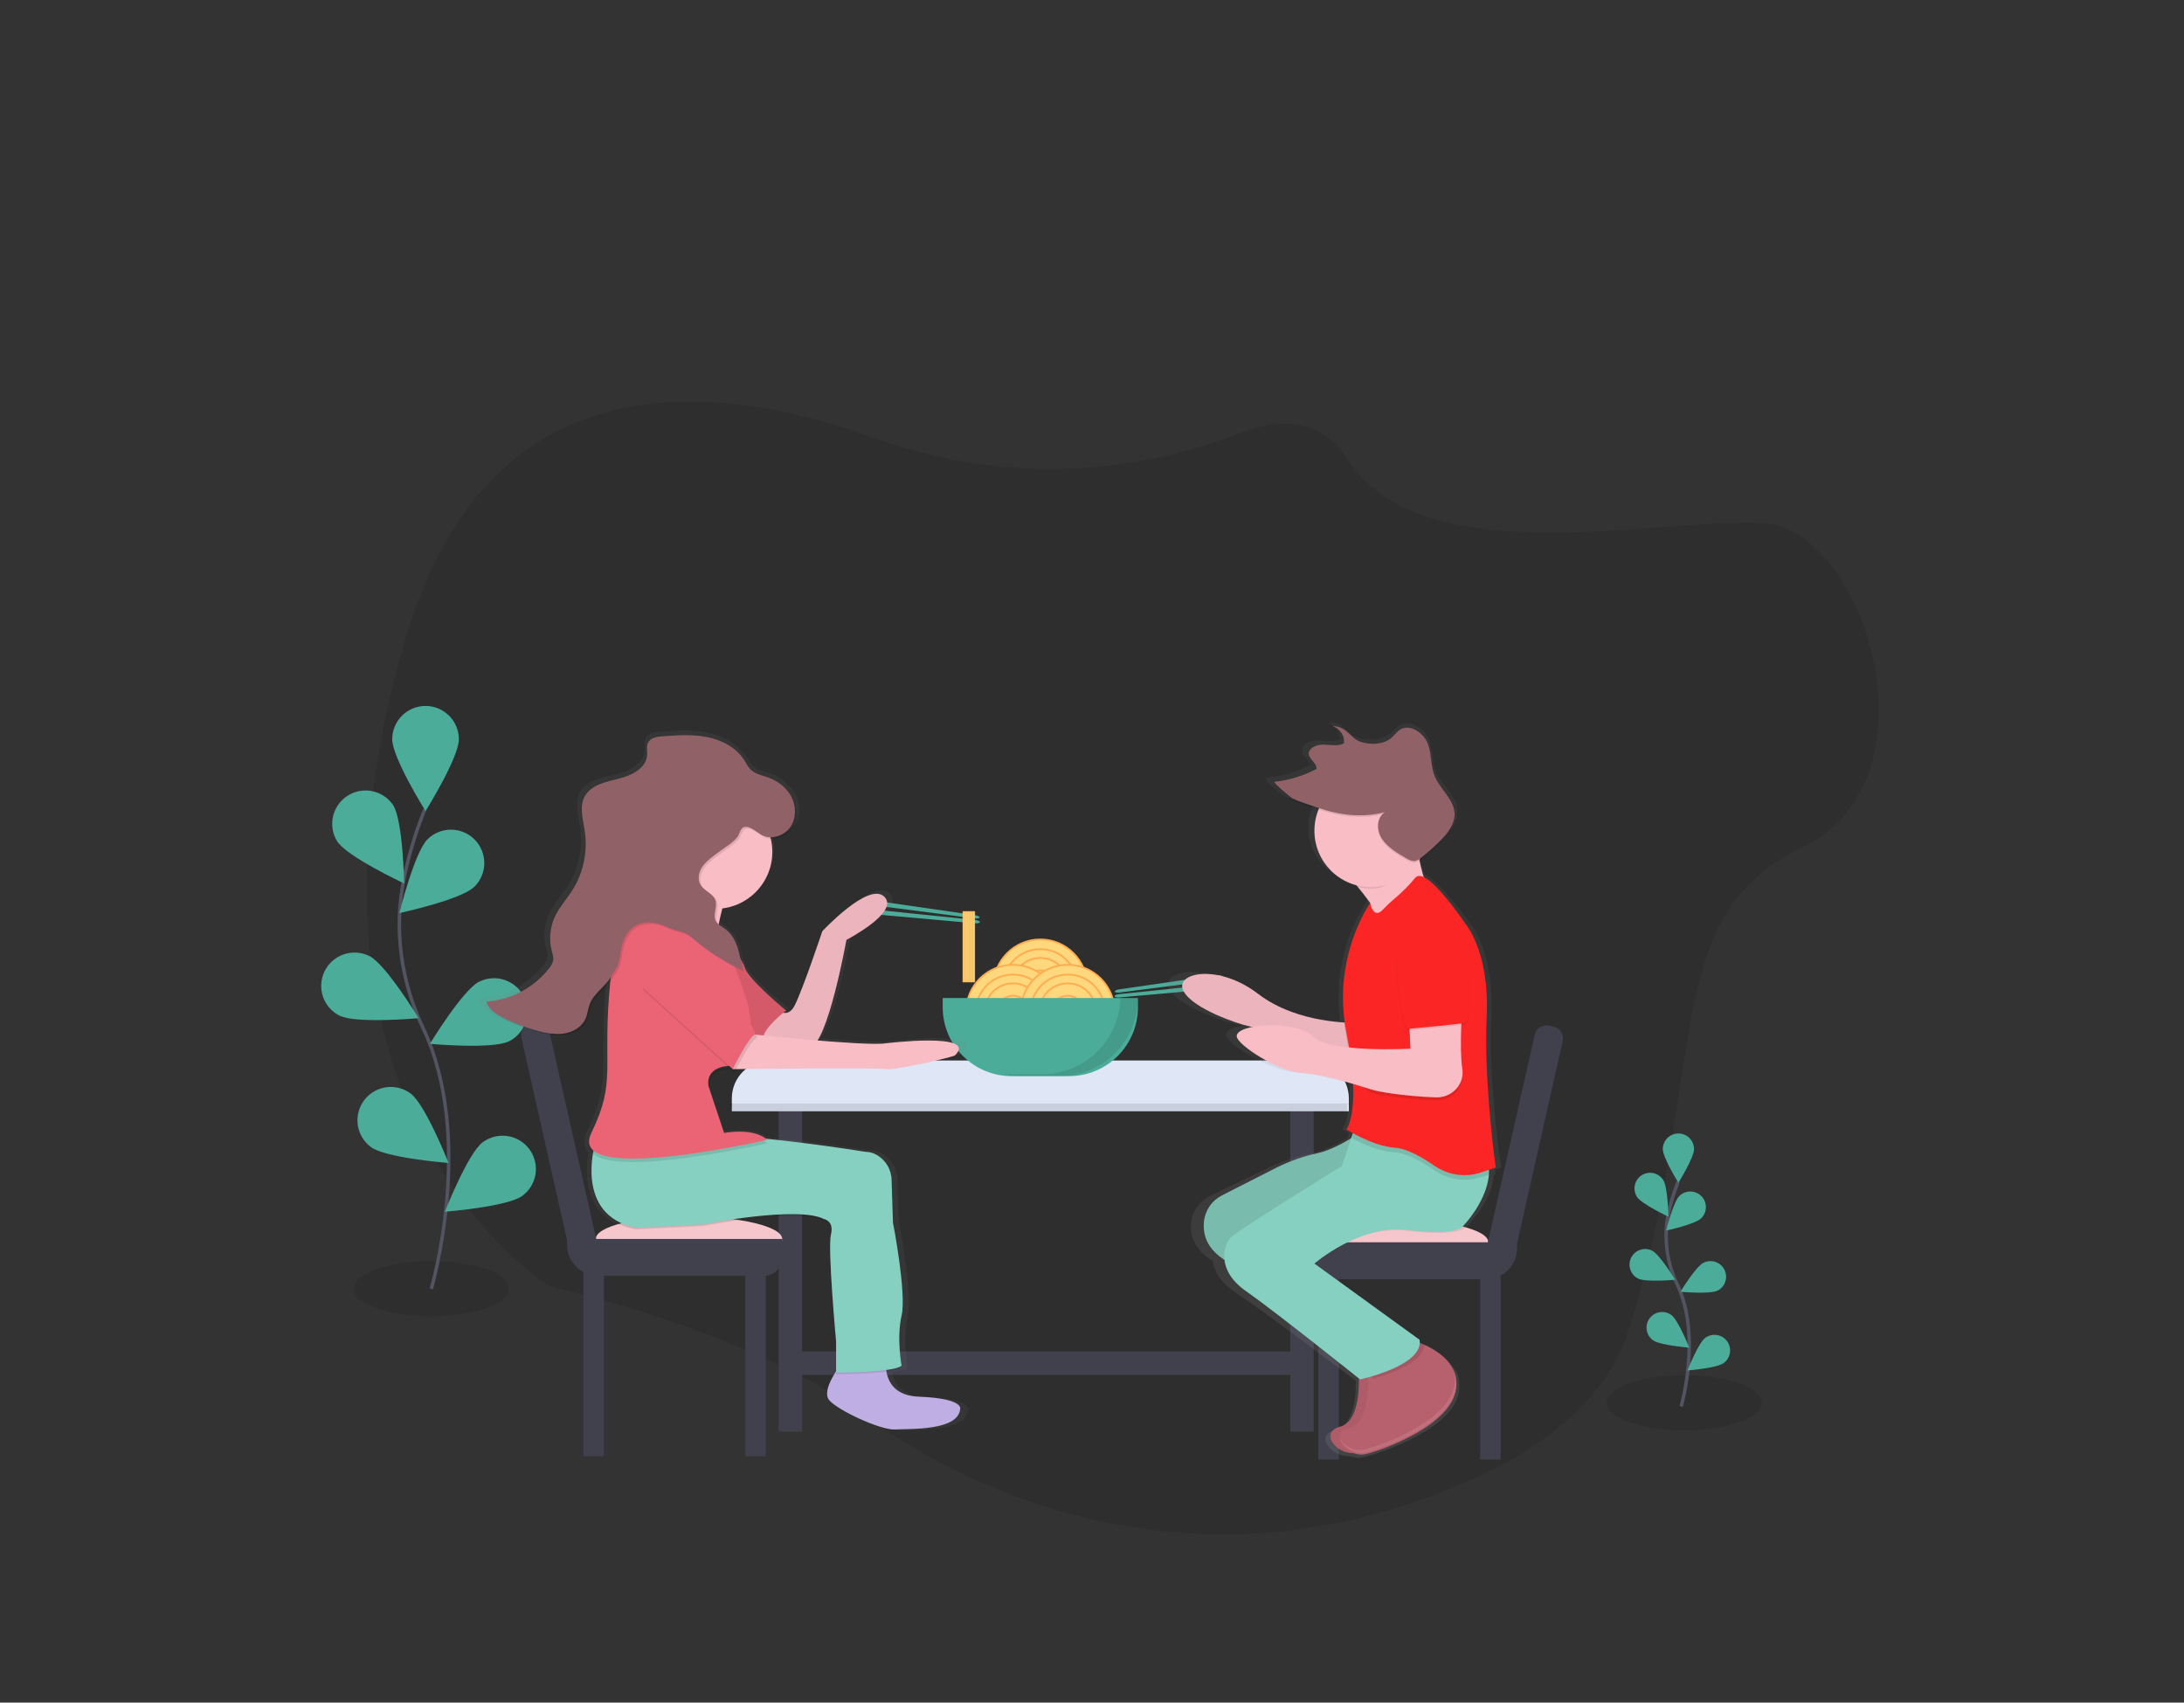 <svg width="136" height="106" viewBox="0 0 136 106" fill="none" xmlns="http://www.w3.org/2000/svg">
<rect x="0" y="0" width="136" height="106" fill="#333333" stroke="none"/>
<g clip-path="url(#clip0)">
<path opacity="0.1" d="M26.855 81.945C29.523 81.945 31.685 81.176 31.685 80.228C31.685 79.279 29.523 78.511 26.855 78.511C24.188 78.511 22.025 79.279 22.025 80.228C22.025 81.176 24.188 81.945 26.855 81.945Z" fill="black"/>
<path opacity="0.1" d="M104.88 89.045C107.548 89.045 109.71 88.276 109.71 87.328C109.71 86.379 107.548 85.61 104.88 85.61C102.213 85.61 100.051 86.379 100.051 87.328C100.051 88.276 102.213 89.045 104.88 89.045Z" fill="black"/>
<path opacity="0.1" d="M77.194 26.978C69.844 29.817 61.877 29.949 54.477 27.276C43.989 23.49 30.292 22.521 25.216 39.873C16.554 69.518 34.276 80.099 34.276 80.099C34.276 80.099 46.648 82.872 53.499 87.884C63.231 95.002 75.148 97.381 86.375 94.043C93.554 91.908 99.707 88.406 101.466 82.676C106.386 66.65 103.263 57.017 112.167 52.792C121.071 48.566 116.117 32.912 109.784 32.557C103.452 32.202 88.533 35.833 83.918 28.61C82.273 26.046 79.756 25.987 77.194 26.978Z" fill="black"/>
<path d="M104.685 87.571C104.685 87.571 105.973 83.188 104.443 79.962C103.791 78.612 103.594 77.088 103.882 75.618C104.025 74.921 104.231 74.238 104.497 73.579" stroke="#535461" stroke-width="0.215" stroke-miterlimit="10"/>
<path d="M103.544 71.541C103.544 72.077 104.517 73.636 104.517 73.636C104.517 73.636 105.489 72.079 105.489 71.541C105.489 71.283 105.387 71.035 105.204 70.853C105.022 70.67 104.774 70.568 104.516 70.568C104.258 70.568 104.011 70.67 103.828 70.853C103.646 71.035 103.543 71.283 103.543 71.541H103.544Z" fill="#4BAC99"/>
<path d="M101.937 74.517C102.229 74.968 103.892 75.747 103.892 75.747C103.892 75.747 103.862 73.91 103.57 73.46C103.501 73.353 103.411 73.26 103.306 73.188C103.201 73.115 103.082 73.064 102.957 73.037C102.832 73.011 102.704 73.009 102.578 73.032C102.452 73.055 102.333 73.103 102.225 73.172C102.118 73.242 102.026 73.331 101.953 73.436C101.881 73.542 101.83 73.66 101.803 73.785C101.776 73.91 101.774 74.039 101.798 74.164C101.821 74.29 101.868 74.41 101.938 74.517H101.937Z" fill="#4BAC99"/>
<path d="M102.006 79.601C102.486 79.843 104.315 79.676 104.315 79.676C104.315 79.676 103.362 78.106 102.882 77.865C102.652 77.748 102.385 77.728 102.14 77.809C101.895 77.89 101.692 78.065 101.576 78.295C101.46 78.525 101.44 78.792 101.521 79.037C101.601 79.282 101.776 79.485 102.006 79.601Z" fill="#4BAC99"/>
<path d="M102.926 83.437C103.355 83.759 105.189 83.901 105.189 83.901C105.189 83.901 104.515 82.192 104.083 81.873C103.876 81.72 103.616 81.655 103.361 81.693C103.106 81.731 102.876 81.869 102.723 82.077C102.569 82.284 102.505 82.544 102.543 82.799C102.581 83.054 102.719 83.284 102.926 83.437Z" fill="#4BAC99"/>
<path d="M105.933 75.851C105.548 76.226 103.752 76.613 103.752 76.613C103.752 76.613 104.192 74.831 104.578 74.456C104.763 74.276 105.012 74.177 105.27 74.181C105.528 74.185 105.773 74.291 105.953 74.476C106.133 74.661 106.232 74.91 106.228 75.168C106.224 75.426 106.118 75.671 105.933 75.851Z" fill="#4BAC99"/>
<path d="M106.952 80.349C106.472 80.591 104.643 80.424 104.643 80.424C104.643 80.424 105.596 78.854 106.076 78.618C106.306 78.502 106.573 78.482 106.818 78.563C107.063 78.644 107.266 78.818 107.382 79.049C107.498 79.279 107.518 79.546 107.438 79.791C107.357 80.036 107.182 80.239 106.952 80.355V80.349Z" fill="#4BAC99"/>
<path d="M107.341 84.858C106.912 85.18 105.079 85.322 105.079 85.322C105.079 85.322 105.753 83.613 106.184 83.294C106.392 83.141 106.652 83.076 106.907 83.114C107.162 83.152 107.391 83.29 107.545 83.498C107.698 83.705 107.763 83.965 107.725 84.22C107.687 84.475 107.549 84.704 107.341 84.858Z" fill="#4BAC99"/>
<path d="M26.857 80.241C26.857 80.241 29.614 70.89 26.342 64C24.968 61.11 24.517 57.866 25.147 54.73C25.451 53.243 25.89 51.786 26.46 50.379" stroke="#535461" stroke-width="0.215" stroke-miterlimit="10"/>
<path d="M24.424 46.026C24.424 47.173 26.5 50.498 26.5 50.498C26.5 50.498 28.574 47.171 28.574 46.026C28.574 45.476 28.356 44.948 27.966 44.559C27.577 44.169 27.049 43.951 26.499 43.951C25.948 43.951 25.42 44.169 25.031 44.559C24.642 44.948 24.423 45.476 24.423 46.026H24.424Z" fill="#4BAC99"/>
<path d="M20.993 52.377C21.616 53.343 25.166 55.002 25.166 55.002C25.166 55.002 25.101 51.083 24.478 50.121C24.173 49.673 23.704 49.362 23.173 49.255C22.642 49.148 22.09 49.252 21.635 49.547C21.18 49.841 20.858 50.301 20.738 50.83C20.618 51.359 20.709 51.913 20.993 52.375V52.377Z" fill="#4BAC99"/>
<path d="M21.142 63.23C22.166 63.747 26.07 63.39 26.07 63.39C26.07 63.39 24.03 60.039 23.012 59.526C22.768 59.404 22.503 59.33 22.231 59.31C21.959 59.29 21.686 59.323 21.427 59.408C21.168 59.494 20.929 59.629 20.722 59.807C20.516 59.985 20.346 60.202 20.223 60.445C20.101 60.689 20.027 60.954 20.007 61.226C19.986 61.498 20.02 61.771 20.105 62.03C20.277 62.553 20.651 62.986 21.142 63.234V63.23Z" fill="#4BAC99"/>
<path d="M23.101 71.416C24.023 72.098 27.931 72.406 27.931 72.406C27.931 72.406 26.492 68.757 25.569 68.078C25.127 67.751 24.572 67.613 24.028 67.694C23.483 67.776 22.994 68.07 22.666 68.513C22.339 68.956 22.201 69.51 22.282 70.055C22.364 70.599 22.658 71.089 23.101 71.416Z" fill="#4BAC99"/>
<path d="M29.524 55.22C28.702 56.019 24.871 56.846 24.871 56.846C24.871 56.846 25.809 53.041 26.631 52.242C27.026 51.858 27.557 51.646 28.108 51.654C28.659 51.661 29.185 51.887 29.569 52.282C29.953 52.677 30.165 53.209 30.157 53.76C30.15 54.311 29.924 54.836 29.529 55.22H29.524Z" fill="#4BAC99"/>
<path d="M31.698 64.827C30.674 65.344 26.77 64.987 26.77 64.987C26.77 64.987 28.81 61.636 29.828 61.123C30.072 61.001 30.337 60.927 30.609 60.907C30.881 60.886 31.154 60.92 31.413 61.005C31.672 61.091 31.911 61.226 32.118 61.404C32.324 61.582 32.494 61.799 32.617 62.042C32.739 62.285 32.813 62.551 32.833 62.823C32.854 63.094 32.82 63.368 32.735 63.627C32.65 63.886 32.514 64.125 32.336 64.332C32.158 64.538 31.941 64.708 31.698 64.831V64.827Z" fill="#4BAC99"/>
<path d="M32.529 74.45C31.608 75.132 27.7 75.44 27.7 75.44C27.7 75.44 29.138 71.791 30.061 71.112C30.504 70.785 31.058 70.647 31.603 70.728C32.147 70.81 32.637 71.104 32.964 71.547C33.291 71.99 33.43 72.544 33.348 73.089C33.267 73.633 32.972 74.123 32.529 74.45Z" fill="#4BAC99"/>
<path d="M60.694 57.176L54.712 56.401C54.469 56.37 54.283 56.278 54.289 56.197C54.3 56.117 54.504 56.079 54.752 56.114L60.72 56.978C60.885 57.002 61.009 57.064 61.002 57.119C60.994 57.17 60.857 57.197 60.694 57.176Z" fill="#4BAC99"/>
<path d="M60.731 57.278L54.731 56.658C54.488 56.633 54.281 56.678 54.273 56.758C54.266 56.839 54.46 56.924 54.703 56.945L60.713 57.482C60.878 57.497 61.013 57.465 61.019 57.41C61.023 57.352 60.895 57.295 60.731 57.278Z" fill="#4BAC99"/>
<path d="M69.731 61.791L75.712 61.016C75.954 60.985 76.141 60.893 76.135 60.812C76.124 60.732 75.92 60.694 75.672 60.729L69.704 61.593C69.539 61.617 69.415 61.679 69.422 61.734C69.43 61.785 69.567 61.812 69.731 61.791Z" fill="#4BAC99"/>
<path d="M69.693 61.893L75.693 61.273C75.936 61.248 76.143 61.293 76.151 61.373C76.159 61.454 75.964 61.539 75.722 61.56L69.711 62.097C69.546 62.112 69.411 62.08 69.405 62.025C69.401 61.967 69.529 61.91 69.693 61.893Z" fill="#4BAC99"/>
<path d="M49.948 68.215H48.489V89.129H49.948V68.215Z" fill="#40414D"/>
<path d="M81.805 68.215H80.346V89.129H81.805V68.215Z" fill="#40414D"/>
<path d="M47.932 66.513H81.633C82.26 66.513 82.86 66.761 83.303 67.204C83.746 67.647 83.995 68.247 83.995 68.874V69.187H45.571V68.874C45.571 68.247 45.82 67.647 46.263 67.204C46.705 66.761 47.306 66.513 47.932 66.513Z" fill="#DFE6F5"/>
<path opacity="0.1" d="M47.825 66.513H81.526C82.152 66.513 82.753 66.761 83.195 67.204C83.638 67.647 83.887 68.247 83.887 68.874V69.187H45.464V68.874C45.464 68.247 45.712 67.647 46.155 67.204C46.598 66.761 47.199 66.513 47.825 66.513Z" fill="black"/>
<path d="M47.932 66.025H81.633C82.26 66.025 82.86 66.274 83.303 66.717C83.746 67.16 83.995 67.76 83.995 68.386V68.7H45.571V68.386C45.571 67.76 45.82 67.16 46.263 66.717C46.705 66.274 47.306 66.025 47.932 66.025Z" fill="#DFE6F5"/>
<path d="M64.783 64.323C66.394 64.323 67.701 63.016 67.701 61.405C67.701 59.793 66.394 58.486 64.783 58.486C63.171 58.486 61.864 59.793 61.864 61.405C61.864 63.016 63.171 64.323 64.783 64.323Z" fill="#FFD77C" stroke="#FFAB50" stroke-width="0.107" stroke-miterlimit="10"/>
<path d="M64.783 63.718C66.06 63.718 67.096 62.682 67.096 61.405C67.096 60.127 66.06 59.092 64.783 59.092C63.505 59.092 62.47 60.127 62.47 61.405C62.47 62.682 63.505 63.718 64.783 63.718Z" fill="#FFD77C" stroke="#FFAB50" stroke-width="0.107" stroke-miterlimit="10"/>
<path d="M64.783 63.167C65.756 63.167 66.545 62.378 66.545 61.404C66.545 60.431 65.756 59.642 64.783 59.642C63.809 59.642 63.02 60.431 63.02 61.404C63.02 62.378 63.809 63.167 64.783 63.167Z" fill="#FFD77C" stroke="#FFAB50" stroke-width="0.107" stroke-miterlimit="10"/>
<path d="M64.783 62.395C65.33 62.395 65.773 61.952 65.773 61.404C65.773 60.857 65.33 60.414 64.783 60.414C64.236 60.414 63.792 60.857 63.792 61.404C63.792 61.952 64.236 62.395 64.783 62.395Z" fill="#FFD77C" stroke="#FFAB50" stroke-width="0.107" stroke-miterlimit="10"/>
<path d="M63.08 65.904C64.692 65.904 65.999 64.597 65.999 62.986C65.999 61.374 64.692 60.067 63.08 60.067C61.469 60.067 60.162 61.374 60.162 62.986C60.162 64.597 61.469 65.904 63.08 65.904Z" fill="#FFD77C" stroke="#FFAB50" stroke-width="0.107" stroke-miterlimit="10"/>
<path d="M63.081 65.299C64.358 65.299 65.393 64.263 65.393 62.986C65.393 61.708 64.358 60.673 63.081 60.673C61.803 60.673 60.768 61.708 60.768 62.986C60.768 64.263 61.803 65.299 63.081 65.299Z" fill="#FFD77C" stroke="#FFAB50" stroke-width="0.107" stroke-miterlimit="10"/>
<path d="M63.081 64.748C64.054 64.748 64.843 63.959 64.843 62.986C64.843 62.012 64.054 61.223 63.081 61.223C62.107 61.223 61.318 62.012 61.318 62.986C61.318 63.959 62.107 64.748 63.081 64.748Z" fill="#FFD77C" stroke="#FFAB50" stroke-width="0.107" stroke-miterlimit="10"/>
<path d="M63.081 63.976C63.628 63.976 64.071 63.533 64.071 62.986C64.071 62.438 63.628 61.995 63.081 61.995C62.533 61.995 62.09 62.438 62.09 62.986C62.09 63.533 62.533 63.976 63.081 63.976Z" fill="#FFD77C" stroke="#FFAB50" stroke-width="0.107" stroke-miterlimit="10"/>
<path d="M66.485 65.904C68.097 65.904 69.403 64.597 69.403 62.986C69.403 61.374 68.097 60.067 66.485 60.067C64.873 60.067 63.567 61.374 63.567 62.986C63.567 64.597 64.873 65.904 66.485 65.904Z" fill="#FFD77C" stroke="#FFAB50" stroke-width="0.107" stroke-miterlimit="10"/>
<path d="M66.485 65.299C67.762 65.299 68.798 64.263 68.798 62.986C68.798 61.708 67.762 60.673 66.485 60.673C65.207 60.673 64.172 61.708 64.172 62.986C64.172 64.263 65.207 65.299 66.485 65.299Z" fill="#FFD77C" stroke="#FFAB50" stroke-width="0.107" stroke-miterlimit="10"/>
<path d="M66.485 64.748C67.458 64.748 68.247 63.959 68.247 62.986C68.247 62.012 67.458 61.223 66.485 61.223C65.512 61.223 64.723 62.012 64.723 62.986C64.723 63.959 65.512 64.748 66.485 64.748Z" fill="#FFD77C" stroke="#FFAB50" stroke-width="0.107" stroke-miterlimit="10"/>
<path d="M66.485 63.976C67.032 63.976 67.475 63.533 67.475 62.986C67.475 62.438 67.032 61.995 66.485 61.995C65.938 61.995 65.494 62.438 65.494 62.986C65.494 63.533 65.938 63.976 66.485 63.976Z" fill="#FFD77C" stroke="#FFAB50" stroke-width="0.107" stroke-miterlimit="10"/>
<path d="M58.702 62.136H70.862V62.706C70.862 63.27 70.751 63.828 70.535 64.349C70.319 64.87 70.003 65.344 69.604 65.742C69.206 66.141 68.732 66.457 68.211 66.673C67.691 66.889 67.132 67 66.569 67H62.995C62.432 67 61.873 66.889 61.353 66.673C60.832 66.457 60.358 66.141 59.96 65.742C59.561 65.344 59.245 64.87 59.029 64.349C58.813 63.828 58.702 63.27 58.702 62.706V62.136Z" fill="#4BAC99"/>
<path opacity="0.1" d="M69.765 62.135C69.733 63.403 69.207 64.609 68.299 65.494C67.391 66.38 66.172 66.876 64.904 66.876H62.49C62.842 66.957 63.202 66.998 63.563 66.999H65.995C66.634 66.999 67.267 66.873 67.857 66.629C68.448 66.385 68.984 66.027 69.436 65.575C69.888 65.123 70.246 64.587 70.491 63.997C70.736 63.406 70.862 62.774 70.862 62.135H69.765Z" fill="black"/>
<path d="M81.076 85.602V84.143H49.462V85.602H81.076Z" fill="#40414D"/>
<path d="M37.608 79.049H36.332V90.66H37.608V79.049Z" fill="#40414D"/>
<path d="M47.687 79.049H46.411V90.66H47.687V79.049Z" fill="#40414D"/>
<path d="M48.709 77.136C48.709 77.911 46.082 78.54 42.841 78.54C39.599 78.54 37.1 77.912 37.1 77.136C37.1 76.36 39.599 75.732 42.841 75.732C46.082 75.732 48.709 76.364 48.709 77.136Z" fill="#F6C6CD"/>
<path d="M35.311 77.135H48.708V78.304C48.708 78.603 48.589 78.89 48.378 79.101C48.167 79.313 47.88 79.431 47.581 79.431H37.243C36.731 79.431 36.239 79.228 35.877 78.865C35.515 78.503 35.311 78.012 35.311 77.499V77.135Z" fill="#40414D"/>
<path d="M33.036 63.71L33.313 63.648C33.507 63.604 33.711 63.639 33.88 63.745C34.048 63.852 34.167 64.021 34.211 64.215L37.557 79.038L37.138 79.132C36.787 79.212 36.418 79.148 36.113 78.956C35.809 78.763 35.593 78.458 35.514 78.106L32.467 64.609C32.445 64.513 32.443 64.413 32.459 64.315C32.476 64.218 32.512 64.125 32.565 64.041C32.618 63.958 32.687 63.886 32.768 63.829C32.849 63.772 32.94 63.732 33.036 63.71Z" fill="#40414D"/>
<path d="M92.171 90.866H93.447V79.255H92.171V90.866Z" fill="#40414D"/>
<path d="M82.091 90.866H83.368V79.255H82.091V90.866Z" fill="#40414D"/>
<path d="M81.072 77.342C81.072 78.117 83.699 78.746 86.941 78.746C90.182 78.746 92.681 78.118 92.681 77.342C92.681 76.566 90.181 75.935 86.941 75.935C83.7 75.935 81.072 76.567 81.072 77.342Z" fill="#F6C6CD"/>
<path d="M92.536 79.639H82.198C81.899 79.639 81.612 79.52 81.401 79.309C81.19 79.097 81.071 78.811 81.071 78.512V77.342H94.468V77.707C94.468 78.219 94.264 78.711 93.902 79.073C93.539 79.435 93.048 79.639 92.536 79.639Z" fill="#40414D"/>
<path d="M92.643 79.338L92.224 79.244L95.57 64.419C95.614 64.225 95.733 64.056 95.902 63.949C96.07 63.843 96.274 63.808 96.469 63.852L96.745 63.914C96.939 63.958 97.108 64.077 97.215 64.246C97.321 64.414 97.356 64.618 97.312 64.812L94.265 78.311C94.186 78.663 93.971 78.968 93.666 79.161C93.362 79.353 92.994 79.417 92.643 79.338Z" fill="#40414D"/>
<path d="M93.097 72.822L93.474 72.703C93.474 72.703 92.83 68.401 92.836 64.546C92.836 64.439 92.836 64.324 92.836 64.213C92.844 63.973 92.852 63.735 92.864 63.502C92.879 63.203 92.882 62.919 92.88 62.643C92.916 58.931 91.453 57.363 91.453 57.363C91.453 57.363 89.736 54.913 88.706 54.437C88.617 54.158 88.515 53.799 88.425 53.383C88.458 53.36 88.49 53.338 88.522 53.314C88.947 52.999 89.353 52.66 89.74 52.298C90.268 51.803 90.774 51.2 90.746 50.519C90.749 50.453 90.747 50.387 90.74 50.321C90.642 49.5 89.789 48.882 89.445 48.103C89.155 47.45 89.242 46.722 88.989 46.059C88.735 45.395 87.851 44.778 87.183 45.127C86.937 45.256 86.789 45.483 86.584 45.656C86.076 46.086 85.256 46.125 84.56 45.93C83.865 45.735 83.659 44.938 82.686 44.936C82.772 44.965 82.855 45.004 82.932 45.053C82.851 45.039 82.769 45.032 82.686 45.032C82.884 45.094 83.059 45.213 83.191 45.373C83.323 45.533 83.406 45.728 83.429 45.934C83.427 45.96 83.424 45.986 83.42 46.012C83.032 46.221 82.521 46.102 82.055 46.094C81.589 46.087 81.059 46.322 81.105 46.703C81.097 46.746 81.097 46.79 81.105 46.834C81.166 47.122 81.553 47.34 81.6 47.608C81.6 47.615 81.6 47.621 81.6 47.629C80.738 48.06 79.805 48.332 78.847 48.432C78.816 48.432 78.83 48.469 78.875 48.524H78.847C78.672 48.542 79.896 49.509 80.035 49.573C80.546 49.805 81.157 49.975 81.698 50.153L81.745 50.168C81.563 50.592 81.469 51.048 81.469 51.509C81.469 53.162 82.657 54.551 84.266 54.943C84.567 55.294 84.882 55.68 85.17 56.063H85.149C85.149 56.063 83.3 58.523 83.359 62.197C83.354 62.657 83.378 63.117 83.432 63.575C82.243 63.507 79.687 63.194 77.744 61.771C75.122 59.853 72.197 60.428 72.807 61.578C73.416 62.729 76.538 63.688 77.042 63.784C77.089 63.793 77.198 63.818 77.355 63.857C76.735 63.974 76.31 64.179 76.336 64.455C76.386 64.982 79.058 66.66 80.672 66.756C81.737 66.819 83.02 67.148 84.032 67.436C84.13 69.642 83.596 70.303 83.596 70.303C83.596 70.303 83.755 70.401 84.018 70.539L83.905 70.861C83.251 71.239 82.444 71.633 81.71 71.792C80.774 71.984 79.865 72.287 79.001 72.693L75.37 74.448C75.045 74.599 74.765 74.829 74.555 75.118C74.344 75.407 74.211 75.745 74.168 76.1C74.088 76.844 74.312 77.773 75.527 78.511C75.603 79.115 75.972 79.82 76.941 80.466C78.819 81.715 83.755 85.458 84.427 85.969C84.44 86.882 84.32 88.714 83.193 89C81.78 89.358 82.917 90.717 84.059 90.663C84.33 90.766 84.625 90.787 84.908 90.726C86.118 90.438 90.555 88.901 90.858 86.602C90.871 86.502 90.876 86.402 90.875 86.302C90.893 85.91 90.795 85.521 90.594 85.184C90.641 85.288 90.68 85.396 90.709 85.506C90.342 84.669 89.448 84.143 88.752 83.847C88.752 83.839 88.752 83.831 88.752 83.823C88.645 83.781 88.538 83.747 88.45 83.716C88.451 83.654 88.447 83.591 88.436 83.53L81.478 78.736C81.478 78.736 84.503 76.243 87.63 76.627C90.756 77.011 91.254 76.443 91.254 76.443C91.254 76.443 92.858 74.918 93.019 73.162L93.12 73.136C93.12 73.136 93.112 73.025 93.097 72.822Z" fill="url(#paint0_linear)"/>
<path d="M84.6 85.31C84.6 85.31 84.884 88.441 83.461 88.82C82.038 89.201 83.366 90.718 84.504 90.43C85.642 90.143 89.818 88.627 90.102 86.352C90.387 84.077 87.256 83.316 87.256 83.316L84.6 85.31Z" fill="#B8616E"/>
<path opacity="0.05" d="M84.6 85.31C84.6 85.31 84.884 88.441 83.461 88.82C82.038 89.201 83.366 90.718 84.504 90.43C85.642 90.143 89.818 88.627 90.102 86.352C90.387 84.077 87.256 83.316 87.256 83.316L84.6 85.31Z" fill="black"/>
<path d="M85.172 85.404C85.172 85.404 85.456 88.535 84.033 88.915C82.61 89.295 83.939 90.812 85.076 90.525C86.214 90.237 90.39 88.722 90.675 86.446C90.959 84.171 87.828 83.41 87.828 83.41L85.172 85.404Z" fill="#B8616E"/>
<path opacity="0.1" d="M88.112 83.507L85.458 85.5C85.458 85.5 85.47 85.635 85.478 85.851C86.48 85.576 88.664 84.846 88.697 83.704C88.507 83.627 88.311 83.561 88.112 83.507Z" fill="black"/>
<path d="M86.452 56.227H85.314V57.081H86.452V56.227Z" fill="#F8BDC5"/>
<path d="M85.362 70.032C85.362 70.032 83.553 71.453 82.068 71.79C81.185 71.981 80.329 72.28 79.519 72.681L76.103 74.418C75.793 74.574 75.526 74.806 75.329 75.091C75.131 75.377 75.008 75.707 74.972 76.053C74.874 77.019 75.262 78.289 77.581 79.045L84.886 85.118L87.164 83.22L79.384 77.244L85.362 73.543V70.032Z" fill="#86D0C1"/>
<path opacity="0.1" d="M85.362 70.032C85.362 70.032 83.553 71.453 82.068 71.79C81.185 71.981 80.329 72.28 79.519 72.681L76.103 74.418C75.793 74.574 75.526 74.806 75.329 75.091C75.131 75.377 75.008 75.707 74.972 76.053C74.874 77.019 75.262 78.289 77.581 79.045L84.886 85.118L87.164 83.22L79.384 77.244L85.362 73.543V70.032Z" fill="black"/>
<path d="M84.317 63.676C84.317 63.676 80.807 63.77 78.339 61.873C75.872 59.975 73.121 60.544 73.69 61.683C74.259 62.822 77.201 63.77 77.675 63.865C78.149 63.959 84.981 65.858 84.981 65.858L84.317 63.676Z" fill="#F8BDC5"/>
<path opacity="0.05" d="M84.317 63.676C84.317 63.676 80.807 63.77 78.339 61.873C75.872 59.975 73.121 60.544 73.69 61.683C74.259 62.822 77.201 63.77 77.675 63.865C78.149 63.959 84.981 65.858 84.981 65.858L84.317 63.676Z" fill="black"/>
<path d="M84.697 69.18L83.559 72.596C83.559 72.596 77.154 76.534 76.632 77.055C76.226 77.461 75.683 79.048 77.58 80.376C79.478 81.704 84.696 85.88 84.696 85.88C84.696 85.88 88.681 85.021 88.397 83.411L81.85 78.667C81.85 78.667 84.696 76.199 87.638 76.58C90.58 76.961 91.054 76.39 91.054 76.39C91.054 76.39 93.332 74.11 92.572 71.931C91.812 69.753 84.697 69.18 84.697 69.18Z" fill="#86D0C1"/>
<path d="M83.274 53.718C83.274 53.718 86.501 57.228 86.311 58.272C86.121 59.315 88.872 55.235 88.872 55.235C88.872 55.235 88.014 53.148 88.208 50.87L83.274 53.718Z" fill="#F8BDC5"/>
<path opacity="0.1" d="M86.09 56.938C86.31 56.705 86.541 56.484 86.784 56.276C87.269 55.877 87.715 55.433 88.114 54.948C88.778 54.089 91.245 57.794 91.245 57.794C91.245 57.794 92.762 59.502 92.573 63.583C92.384 67.663 92.81 73.119 92.81 73.119L92.236 73.278C91.752 73.44 91.238 73.487 90.733 73.415C90.228 73.343 89.747 73.155 89.328 72.865C88.57 72.342 87.61 71.792 86.88 71.743C85.457 71.648 84.176 70.841 84.176 70.841C84.176 70.841 84.793 69.371 83.844 64.626C82.895 59.881 85.314 56.508 85.314 56.508C85.314 56.508 85.505 57.541 86.09 56.938Z" fill="black"/>
<path d="M93.142 72.69L92.573 72.88L92.235 72.993C91.751 73.154 91.237 73.201 90.732 73.129C90.227 73.058 89.746 72.869 89.326 72.579C88.57 72.057 87.609 71.506 86.879 71.457C85.458 71.361 83.849 70.318 83.849 70.318C83.849 70.318 84.797 69.085 83.849 64.34C82.9 59.595 85.319 56.227 85.319 56.227C85.319 56.227 85.51 57.254 86.095 56.65C86.314 56.418 86.546 56.197 86.788 55.989C87.274 55.591 87.719 55.146 88.118 54.661C88.782 53.803 91.249 57.507 91.249 57.507C91.249 57.507 92.766 59.215 92.578 63.296C92.557 63.725 92.549 64.167 92.547 64.615C92.534 68.433 93.142 72.69 93.142 72.69Z" fill="#FB2525"/>
<path opacity="0.1" d="M87.734 63.391L87.828 65.479C87.828 65.479 82.799 65.763 81.756 64.72C80.713 63.677 84.6 67.788 85.459 68.041C86.265 68.278 88.346 68.487 89.437 68.509C89.749 68.519 90.057 68.438 90.324 68.276C90.591 68.114 90.805 67.879 90.94 67.597C91.067 67.321 91.108 67.012 91.058 66.712C90.868 65.479 91.058 62.821 91.058 62.821L87.734 63.391Z" fill="black"/>
<path d="M87.734 63.202L87.828 65.289C87.828 65.289 82.799 65.573 81.755 64.53C80.712 63.487 76.938 63.718 77.012 64.53C77.059 65.052 79.573 66.712 81.09 66.808C82.607 66.903 84.6 67.599 85.458 67.851C86.264 68.088 88.345 68.297 89.437 68.319C89.749 68.329 90.057 68.248 90.324 68.086C90.59 67.925 90.804 67.689 90.94 67.408C91.067 67.131 91.108 66.823 91.058 66.522C90.868 65.289 91.058 62.632 91.058 62.632L87.734 63.202Z" fill="#F8BDC5"/>
<path opacity="0.1" d="M88.872 57.129C88.872 57.129 86.69 57.413 86.975 60.639C87.259 63.865 87.639 64.15 87.639 64.15C87.639 64.15 90.865 63.866 91.244 63.77C91.623 63.675 91.434 60.165 91.434 60.165C91.434 60.165 91.339 57.034 88.872 57.129Z" fill="black"/>
<path d="M88.872 57.034C88.872 57.034 86.69 57.319 86.975 60.545C87.259 63.771 87.639 64.056 87.639 64.056C87.639 64.056 90.865 63.771 91.244 63.676C91.623 63.58 91.434 60.071 91.434 60.071C91.434 60.071 91.339 56.938 88.872 57.034Z" fill="#FB2525"/>
<path opacity="0.1" d="M88.065 52.907C87.916 52.155 88.222 51.923 88.303 50.962L83.365 53.808C83.365 53.808 83.931 54.424 84.574 55.215C84.861 55.288 85.157 55.324 85.453 55.322C86.746 55.328 87.454 53.939 88.065 52.907Z" fill="black"/>
<path d="M85.361 55.231C87.3 55.231 88.871 53.659 88.871 51.72C88.871 49.781 87.3 48.21 85.361 48.21C83.422 48.21 81.85 49.781 81.85 51.72C81.85 53.659 83.422 55.231 85.361 55.231Z" fill="#F8BDC5"/>
<path opacity="0.1" d="M86.246 50.655C85.709 50.996 85.702 51.768 86.047 52.302C86.393 52.837 86.989 53.19 87.562 53.523C87.728 53.619 87.912 53.719 88.099 53.697C88.242 53.669 88.375 53.602 88.483 53.503C88.884 53.19 89.266 52.855 89.629 52.498C90.151 51.984 90.652 51.352 90.57 50.636C90.478 49.824 89.675 49.212 89.351 48.443C89.078 47.799 89.16 47.076 88.922 46.419C88.683 45.761 87.848 45.152 87.224 45.496C86.993 45.623 86.853 45.85 86.66 46.02C86.182 46.443 85.41 46.485 84.755 46.292C84.1 46.099 83.906 45.31 82.993 45.308C83.447 45.468 83.754 45.941 83.684 46.372C83.318 46.58 82.837 46.461 82.396 46.454C81.955 46.446 81.43 46.693 81.506 47.09C81.573 47.412 82.038 47.652 81.969 47.974C81.163 48.398 80.284 48.668 79.378 48.768C79.214 48.786 80.364 49.742 80.495 49.806C80.975 50.035 81.552 50.204 82.059 50.38C83.438 50.855 84.851 51.025 86.246 50.655Z" fill="black"/>
<path d="M86.246 50.559C85.709 50.9 85.702 51.672 86.047 52.207C86.393 52.741 86.989 53.094 87.562 53.427C87.728 53.523 87.912 53.623 88.099 53.602C88.242 53.574 88.375 53.507 88.483 53.408C88.884 53.095 89.266 52.759 89.629 52.402C90.151 51.889 90.652 51.257 90.57 50.541C90.478 49.728 89.675 49.117 89.351 48.347C89.078 47.703 89.16 46.981 88.922 46.323C88.683 45.665 87.848 45.056 87.224 45.401C86.993 45.528 86.853 45.754 86.66 45.925C86.182 46.348 85.41 46.389 84.755 46.196C84.1 46.003 83.906 45.214 82.993 45.212C83.447 45.372 83.754 45.845 83.684 46.277C83.318 46.484 82.837 46.366 82.396 46.358C81.955 46.351 81.43 46.598 81.506 46.995C81.573 47.317 82.038 47.556 81.969 47.878C81.163 48.303 80.284 48.572 79.378 48.672C79.214 48.691 80.364 49.647 80.495 49.71C80.975 49.94 81.552 50.108 82.059 50.284C83.438 50.761 84.851 50.927 86.246 50.559Z" fill="#916168"/>
<path opacity="0.1" d="M90.427 85.046C90.579 85.397 90.632 85.784 90.58 86.163C90.296 88.441 86.121 89.958 84.982 90.242C84.382 90.392 83.728 90.041 83.455 89.619C83.631 90.115 84.388 90.603 85.077 90.432C86.216 90.147 90.391 88.629 90.676 86.353C90.738 85.902 90.65 85.443 90.427 85.046Z" fill="white"/>
<path d="M60.273 87.633C60.188 87.442 59.748 87.07 57.626 86.99C56.173 86.935 55.678 86.167 55.544 85.418C56.021 85.356 56.395 85.27 56.517 85.151C56.517 85.151 56.511 85.117 56.5 85.055L56.517 85.043C56.424 84.502 56.376 83.955 56.372 83.407C56.369 82.938 56.419 82.47 56.52 82.012C56.579 81.709 56.604 81.4 56.594 81.092C56.606 79.267 55.965 76.06 55.965 76.06L55.877 73.395C55.869 73.063 55.77 72.739 55.593 72.457C55.416 72.176 55.166 71.948 54.87 71.796C54.659 71.687 54.425 71.629 54.188 71.627C54.188 71.627 50.824 71.096 47.797 70.808C47.582 70.635 46.825 70.169 45.091 70.436L44.093 67.515C44.085 67.48 44.079 67.444 44.076 67.407C44.111 67.036 44.359 66.477 45.515 66.442L45.756 66.656C45.756 66.656 45.799 66.571 45.871 66.442C47.305 66.425 55.117 66.346 55.519 66.442C55.962 66.549 59.845 65.684 59.957 65.576C61.466 64.105 55.519 64.819 55.519 64.819C54.934 64.914 53.044 64.8 51.108 64.643C52.066 63.206 52.968 58.328 52.968 58.328C52.968 58.328 56.402 56.596 55.408 55.623C54.414 54.649 51.415 57.787 51.415 57.787C51.415 57.787 50.194 61.357 49.639 62.439C49.425 62.869 49.147 62.957 48.899 62.907C49.012 62.817 49.085 62.763 49.085 62.763C49.085 62.763 46.644 60.815 46.422 60.059C46.38 59.935 46.326 59.816 46.259 59.703C46.142 59.018 45.937 58.343 45.437 57.893C45.352 57.803 45.26 57.721 45.16 57.649C45.024 57.553 44.871 57.469 44.743 57.364C44.815 57.033 44.899 56.69 44.986 56.357C46.797 56.142 48.206 54.64 48.206 52.815C48.205 52.54 48.172 52.266 48.108 51.998C48.379 52.016 48.65 51.964 48.894 51.846C49.138 51.728 49.348 51.549 49.503 51.327C49.869 50.781 49.857 50.039 49.55 49.463C49.423 49.23 49.257 49.02 49.059 48.843C48.743 48.524 48.357 48.283 47.932 48.139C47.564 48.011 47.157 47.935 46.865 47.685C46.735 47.514 46.616 47.335 46.51 47.148C46.387 46.965 46.243 46.797 46.081 46.648C45.544 46.095 44.786 45.755 44.014 45.605C43.074 45.421 42.103 45.487 41.147 45.552C40.789 45.577 40.37 45.64 40.209 45.952C40.087 46.185 40.167 46.466 40.151 46.726C40.1 47.556 39.151 48.014 38.326 48.215C37.501 48.416 36.517 48.59 36.118 49.317C35.757 49.974 36.011 50.77 36.127 51.508C36.32 52.803 36.032 54.123 35.319 55.22C34.956 55.775 34.488 56.269 34.201 56.865C33.884 57.529 33.81 58.283 33.993 58.996C34.047 59.204 34.124 59.417 34.086 59.629C34.042 59.805 33.955 59.966 33.834 60.101C33.341 60.71 32.727 61.211 32.03 61.572C31.334 61.932 30.571 62.145 29.788 62.197C29.854 62.415 29.982 62.608 30.157 62.754C30.38 62.974 30.639 63.153 30.924 63.283C31.673 63.659 32.461 63.952 33.274 64.158C33.822 64.296 34.394 64.395 34.951 64.3C35.508 64.206 36.051 63.887 36.279 63.383C36.412 63.091 36.432 62.76 36.55 62.463C36.785 61.868 37.368 61.483 37.761 60.973C37.629 62.287 37.566 63.607 37.574 64.927C37.574 65.34 37.574 65.713 37.574 66.058C37.574 67.549 37.466 68.577 36.542 70.439C36.432 70.635 36.384 70.86 36.404 71.084C36.384 71.204 36.395 71.328 36.438 71.443C36.48 71.558 36.552 71.66 36.645 71.739C36.581 72.111 36.55 72.487 36.552 72.864C36.539 74.221 36.997 76.042 39.427 76.504L43.754 76.289C43.754 76.289 49.855 75.099 51.519 75.967C51.656 75.996 51.779 76.072 51.868 76.18C51.956 76.289 52.005 76.425 52.005 76.566C52 76.656 51.986 76.746 51.963 76.833C51.917 77.114 51.899 77.399 51.911 77.684C51.903 79.509 52.296 83.65 52.296 83.65V85.405C52.019 85.822 51.678 86.438 51.722 86.892C51.722 86.901 51.722 86.912 51.722 86.922C51.722 86.932 51.722 86.949 51.728 86.962C51.735 86.975 51.728 86.985 51.736 86.997C51.743 87.009 51.742 87.02 51.745 87.031C51.748 87.043 51.754 87.057 51.759 87.069C51.765 87.081 51.767 87.088 51.771 87.098C51.775 87.108 51.785 87.126 51.792 87.139L51.805 87.161C51.818 87.182 51.833 87.202 51.848 87.22C52.403 87.864 55.175 89.11 56.064 89.06C57.008 89.006 60.168 89.167 60.28 87.761C60.294 87.719 60.291 87.674 60.273 87.633Z" fill="url(#paint1_linear)"/>
<path d="M52.386 84.916C52.386 84.916 51.098 86.526 51.635 87.17C52.172 87.814 54.855 89.045 55.713 88.995C56.626 88.941 59.685 89.102 59.792 87.707C59.792 87.707 60.007 87.063 57.216 86.955C54.425 86.848 55.284 83.95 55.284 83.95L52.386 84.916Z" fill="#BEAEE3"/>
<path opacity="0.1" d="M37.038 71.393C37.038 71.393 35.75 75.793 39.614 76.544L43.8 76.33C43.8 76.33 49.703 75.149 51.313 76.008C51.313 76.008 51.957 76.115 51.742 76.974C51.528 77.832 52.064 83.628 52.064 83.628V85.56C52.064 85.56 55.713 85.56 56.143 85.131C56.143 85.131 55.821 83.413 56.143 82.018C56.465 80.623 55.606 76.222 55.606 76.222L55.521 73.573C55.515 73.246 55.422 72.927 55.251 72.647C55.08 72.368 54.838 72.139 54.549 71.985C54.346 71.877 54.12 71.82 53.89 71.818C53.89 71.818 46.592 70.637 44.016 70.852C41.44 71.066 37.038 71.393 37.038 71.393Z" fill="black"/>
<path d="M37.038 71.285C37.038 71.285 35.75 75.686 39.614 76.437L43.8 76.222C43.8 76.222 49.703 75.042 51.313 75.9C51.313 75.9 51.957 76.008 51.742 76.867C51.528 77.725 52.064 83.521 52.064 83.521V85.453C52.064 85.453 55.713 85.453 56.143 85.023C56.143 85.023 55.821 83.306 56.143 81.911C56.465 80.516 55.606 76.115 55.606 76.115L55.521 73.466C55.515 73.139 55.422 72.819 55.251 72.54C55.08 72.261 54.838 72.032 54.549 71.878C54.346 71.77 54.12 71.713 53.89 71.71C53.89 71.71 46.592 70.53 44.016 70.745C41.44 70.959 37.038 71.285 37.038 71.285Z" fill="#86D0C1"/>
<path d="M48.093 62.592C48.093 62.592 48.952 63.665 49.488 62.592C50.025 61.519 51.206 57.977 51.206 57.977C51.206 57.977 54.103 54.864 55.069 55.83C56.035 56.796 52.708 58.513 52.708 58.513C52.708 58.513 51.528 65.06 50.454 65.168C49.381 65.275 47.771 65.168 47.771 65.168L47.234 63.987L48.093 62.592Z" fill="#F8BDC5"/>
<path opacity="0.05" d="M48.093 62.592C48.093 62.592 48.952 63.665 49.488 62.592C50.025 61.519 51.206 57.977 51.206 57.977C51.206 57.977 54.103 54.864 55.069 55.83C56.035 56.796 52.708 58.513 52.708 58.513C52.708 58.513 51.528 65.06 50.454 65.168C49.381 65.275 47.771 65.168 47.771 65.168L47.234 63.987L48.093 62.592Z" fill="black"/>
<path d="M44.229 57.225C44.229 57.225 46.161 59.479 46.376 60.23C46.59 60.982 48.952 62.914 48.952 62.914C48.952 62.914 47.234 64.202 47.556 64.846C47.878 65.49 45.303 62.699 45.303 62.699L42.297 58.299L44.229 57.225Z" fill="#EB6475"/>
<path opacity="0.1" d="M44.229 57.225C44.229 57.225 46.161 59.479 46.376 60.23C46.59 60.982 48.952 62.914 48.952 62.914C48.952 62.914 47.234 64.202 47.556 64.846C47.878 65.49 45.303 62.699 45.303 62.699L42.297 58.299L44.229 57.225Z" fill="black"/>
<path d="M45.517 54.65C45.517 54.65 44.551 57.762 44.551 58.943C44.551 60.123 40.473 58.621 40.58 57.977C40.688 57.333 42.941 54.971 43.049 54.005C43.156 53.04 45.517 54.65 45.517 54.65Z" fill="#F8BDC5"/>
<path opacity="0.1" d="M42.297 56.796C42.297 56.796 38.541 55.83 38.004 61.304C37.468 66.777 38.434 67.421 36.824 70.749C35.214 74.076 47.771 71.178 47.771 71.178C47.771 71.178 47.127 70.427 45.088 70.749L44.122 67.851C44.122 67.851 43.8 66.563 45.625 66.563C47.449 66.563 46.591 62.806 46.591 62.806C46.591 62.806 45.625 59.586 45.088 59.264C44.551 58.942 43.585 57.011 42.297 56.796Z" fill="black"/>
<path d="M42.297 56.581C42.297 56.581 38.541 55.615 38.004 61.089C37.468 66.563 38.434 67.207 36.824 70.534C35.214 73.861 47.771 70.963 47.771 70.963C47.771 70.963 47.127 70.212 45.088 70.534L44.122 67.636C44.122 67.636 43.8 66.348 45.625 66.348C47.449 66.348 46.591 62.592 46.591 62.592C46.591 62.592 45.625 59.372 45.088 59.05C44.551 58.728 43.585 56.796 42.297 56.581Z" fill="#EB6475"/>
<path d="M46.054 64.309C46.054 64.309 53.889 65.168 55.177 64.953C55.177 64.953 60.93 64.245 59.47 65.704C59.363 65.812 55.606 66.67 55.177 66.563C54.748 66.456 45.625 66.563 45.625 66.563L45.517 65.49L46.054 64.309Z" fill="#F8BDC5"/>
<path opacity="0.1" d="M40.043 61.626L45.732 66.777C45.732 66.777 46.805 64.631 47.127 64.631C47.449 64.631 43.263 58.298 43.263 58.298C43.263 58.298 42.19 57.011 41.546 57.654C40.902 58.298 38.97 57.869 40.043 61.626Z" fill="black"/>
<path d="M39.936 61.411L45.625 66.563C45.625 66.563 46.698 64.416 47.02 64.416C47.342 64.416 43.156 58.084 43.156 58.084C43.156 58.084 42.083 56.796 41.439 57.44C40.795 58.084 38.863 57.654 39.936 61.411Z" fill="#EB6475"/>
<path d="M44.551 56.581C46.508 56.581 48.093 54.995 48.093 53.039C48.093 51.083 46.508 49.498 44.551 49.498C42.595 49.498 41.01 51.083 41.01 53.039C41.01 54.995 42.595 56.581 44.551 56.581Z" fill="#F8BDC5"/>
<path opacity="0.1" d="M47.653 52.15C48.254 52.387 48.99 52.102 49.344 51.563C49.699 51.023 49.688 50.288 49.39 49.714C49.091 49.141 48.539 48.725 47.931 48.508C47.562 48.377 47.151 48.302 46.867 48.032C46.688 47.861 46.582 47.63 46.448 47.422C45.947 46.641 45.052 46.179 44.143 45.998C43.234 45.816 42.294 45.881 41.369 45.945C41.023 45.97 40.618 46.032 40.461 46.341C40.344 46.573 40.42 46.851 40.405 47.11C40.357 47.933 39.439 48.389 38.637 48.586C37.836 48.784 36.906 48.97 36.516 49.695C36.166 50.347 36.416 51.136 36.524 51.868C36.709 53.147 36.432 54.45 35.743 55.542C35.392 56.093 34.94 56.582 34.662 57.174C34.355 57.835 34.283 58.581 34.46 59.288C34.513 59.495 34.587 59.706 34.55 59.916C34.508 60.089 34.425 60.249 34.308 60.383C33.837 60.985 33.246 61.481 32.572 61.84C31.898 62.199 31.155 62.413 30.394 62.467C30.516 62.928 30.961 63.218 31.385 63.433C32.109 63.805 32.871 64.096 33.658 64.3C34.188 64.438 34.741 64.535 35.28 64.442C35.819 64.349 36.344 64.032 36.568 63.532C36.697 63.242 36.716 62.915 36.83 62.618C37.087 61.954 37.77 61.553 38.137 60.942C38.488 60.358 38.625 60.289 38.714 59.615C38.803 58.941 38.999 58.214 39.553 57.818C40.133 57.402 40.948 57.482 41.592 57.8C42.236 58.119 42.634 57.995 43.172 58.463C44.115 59.282 45.171 59.962 46.307 60.483C46.2 59.547 46.027 58.502 45.267 57.945C45.052 57.785 44.781 57.663 44.667 57.419C44.486 57.029 44.796 56.553 44.655 56.147C44.515 55.74 43.98 55.59 43.743 55.22C43.541 54.907 43.596 54.481 43.785 54.159C43.974 53.837 44.272 53.599 44.569 53.373C44.834 53.174 45.101 52.979 45.372 52.788C45.617 52.633 45.837 52.441 46.025 52.219C46.132 52.072 46.203 51.751 46.352 51.646C46.728 51.387 47.305 52.013 47.653 52.15Z" fill="black"/>
<path d="M47.546 52.042C48.147 52.28 48.883 51.995 49.237 51.456C49.592 50.916 49.581 50.18 49.282 49.607C48.984 49.034 48.432 48.618 47.824 48.401C47.455 48.27 47.044 48.195 46.76 47.924C46.581 47.754 46.475 47.523 46.34 47.315C45.839 46.533 44.945 46.072 44.036 45.891C43.127 45.709 42.187 45.773 41.262 45.838C40.916 45.863 40.511 45.925 40.354 46.234C40.237 46.466 40.313 46.744 40.298 47.002C40.25 47.826 39.332 48.282 38.53 48.479C37.728 48.677 36.799 48.862 36.408 49.588C36.059 50.239 36.309 51.029 36.417 51.761C36.602 53.04 36.325 54.343 35.636 55.435C35.285 55.986 34.833 56.475 34.555 57.067C34.247 57.727 34.176 58.474 34.353 59.181C34.406 59.388 34.48 59.598 34.443 59.809C34.401 59.982 34.318 60.142 34.201 60.276C33.73 60.877 33.139 61.374 32.465 61.733C31.79 62.092 31.048 62.306 30.286 62.36C30.409 62.82 30.854 63.111 31.278 63.326C32.002 63.698 32.764 63.989 33.551 64.193C34.08 64.331 34.634 64.428 35.173 64.335C35.712 64.242 36.237 63.925 36.461 63.425C36.59 63.135 36.609 62.808 36.723 62.511C36.979 61.847 37.663 61.446 38.03 60.835C38.381 60.251 38.517 60.182 38.606 59.508C38.696 58.834 38.892 58.107 39.446 57.711C40.025 57.295 40.841 57.375 41.485 57.693C42.129 58.012 42.527 57.888 43.065 58.356C44.008 59.175 45.064 59.855 46.2 60.376C46.093 59.44 45.92 58.395 45.16 57.838C44.945 57.678 44.674 57.556 44.56 57.311C44.379 56.922 44.689 56.446 44.548 56.039C44.407 55.633 43.873 55.482 43.636 55.113C43.434 54.8 43.489 54.374 43.678 54.052C43.867 53.73 44.165 53.492 44.462 53.266C44.726 53.066 44.994 52.871 45.265 52.681C45.51 52.526 45.73 52.334 45.918 52.112C46.025 51.965 46.096 51.643 46.245 51.539C46.621 51.279 47.198 51.906 47.546 52.042Z" fill="#916168"/>
<g opacity="0.1">
<path opacity="0.1" d="M55.162 84.796C55.17 84.51 55.211 84.227 55.284 83.95L55.23 83.968C55.177 84.241 55.154 84.518 55.162 84.796Z" fill="white"/>
<path opacity="0.1" d="M55.713 88.78C54.855 88.831 52.172 87.599 51.635 86.955C51.565 86.868 51.521 86.762 51.511 86.651C51.495 86.741 51.498 86.834 51.519 86.923C51.541 87.013 51.58 87.097 51.635 87.17C52.172 87.814 54.855 89.045 55.713 88.995C56.626 88.941 59.685 89.102 59.792 87.707C59.8 87.668 59.795 87.628 59.777 87.593C59.531 88.879 56.603 88.727 55.713 88.78Z" fill="white"/>
</g>
<path d="M60.06 56.742H59.953V61.143H60.06V56.742Z" fill="#FFD77C" stroke="#FFAB50" stroke-width="0.027" stroke-miterlimit="10"/>
<path d="M60.168 56.742H60.06V61.143H60.168V56.742Z" fill="#FFD77C" stroke="#FFAB50" stroke-width="0.027" stroke-miterlimit="10"/>
<path d="M60.275 56.742H60.167V61.143H60.275V56.742Z" fill="#FFD77C" stroke="#FFAB50" stroke-width="0.027" stroke-miterlimit="10"/>
<path d="M60.382 56.742H60.275V61.143H60.382V56.742Z" fill="#FFD77C" stroke="#FFAB50" stroke-width="0.027" stroke-miterlimit="10"/>
<path d="M60.489 56.742H60.382V61.143H60.489V56.742Z" fill="#FFD77C" stroke="#FFAB50" stroke-width="0.027" stroke-miterlimit="10"/>
<path d="M60.597 56.742H60.49V61.143H60.597V56.742Z" fill="#FFD77C" stroke="#FFAB50" stroke-width="0.027" stroke-miterlimit="10"/>
<path d="M60.704 56.742H60.597V61.143H60.704V56.742Z" fill="#FFD77C" stroke="#FFAB50" stroke-width="0.027" stroke-miterlimit="10"/>
</g>
<defs>
<linearGradient id="paint0_linear" x1="83.097" y1="90.765" x2="83.097" y2="44.936" gradientUnits="userSpaceOnUse">
<stop stop-color="#808080" stop-opacity="0.25"/>
<stop offset="0.54" stop-color="#808080" stop-opacity="0.12"/>
<stop offset="1" stop-color="#808080" stop-opacity="0.1"/>
</linearGradient>
<linearGradient id="paint1_linear" x1="11663.4" y1="31341.1" x2="11663.4" y2="13649.1" gradientUnits="userSpaceOnUse">
<stop stop-color="#808080" stop-opacity="0.25"/>
<stop offset="0.54" stop-color="#808080" stop-opacity="0.12"/>
<stop offset="1" stop-color="#808080" stop-opacity="0.1"/>
</linearGradient>
<clipPath id="clip0">
<rect width="97" height="70.53" fill="white" transform="translate(20 25)"/>
</clipPath>
</defs>
</svg>
